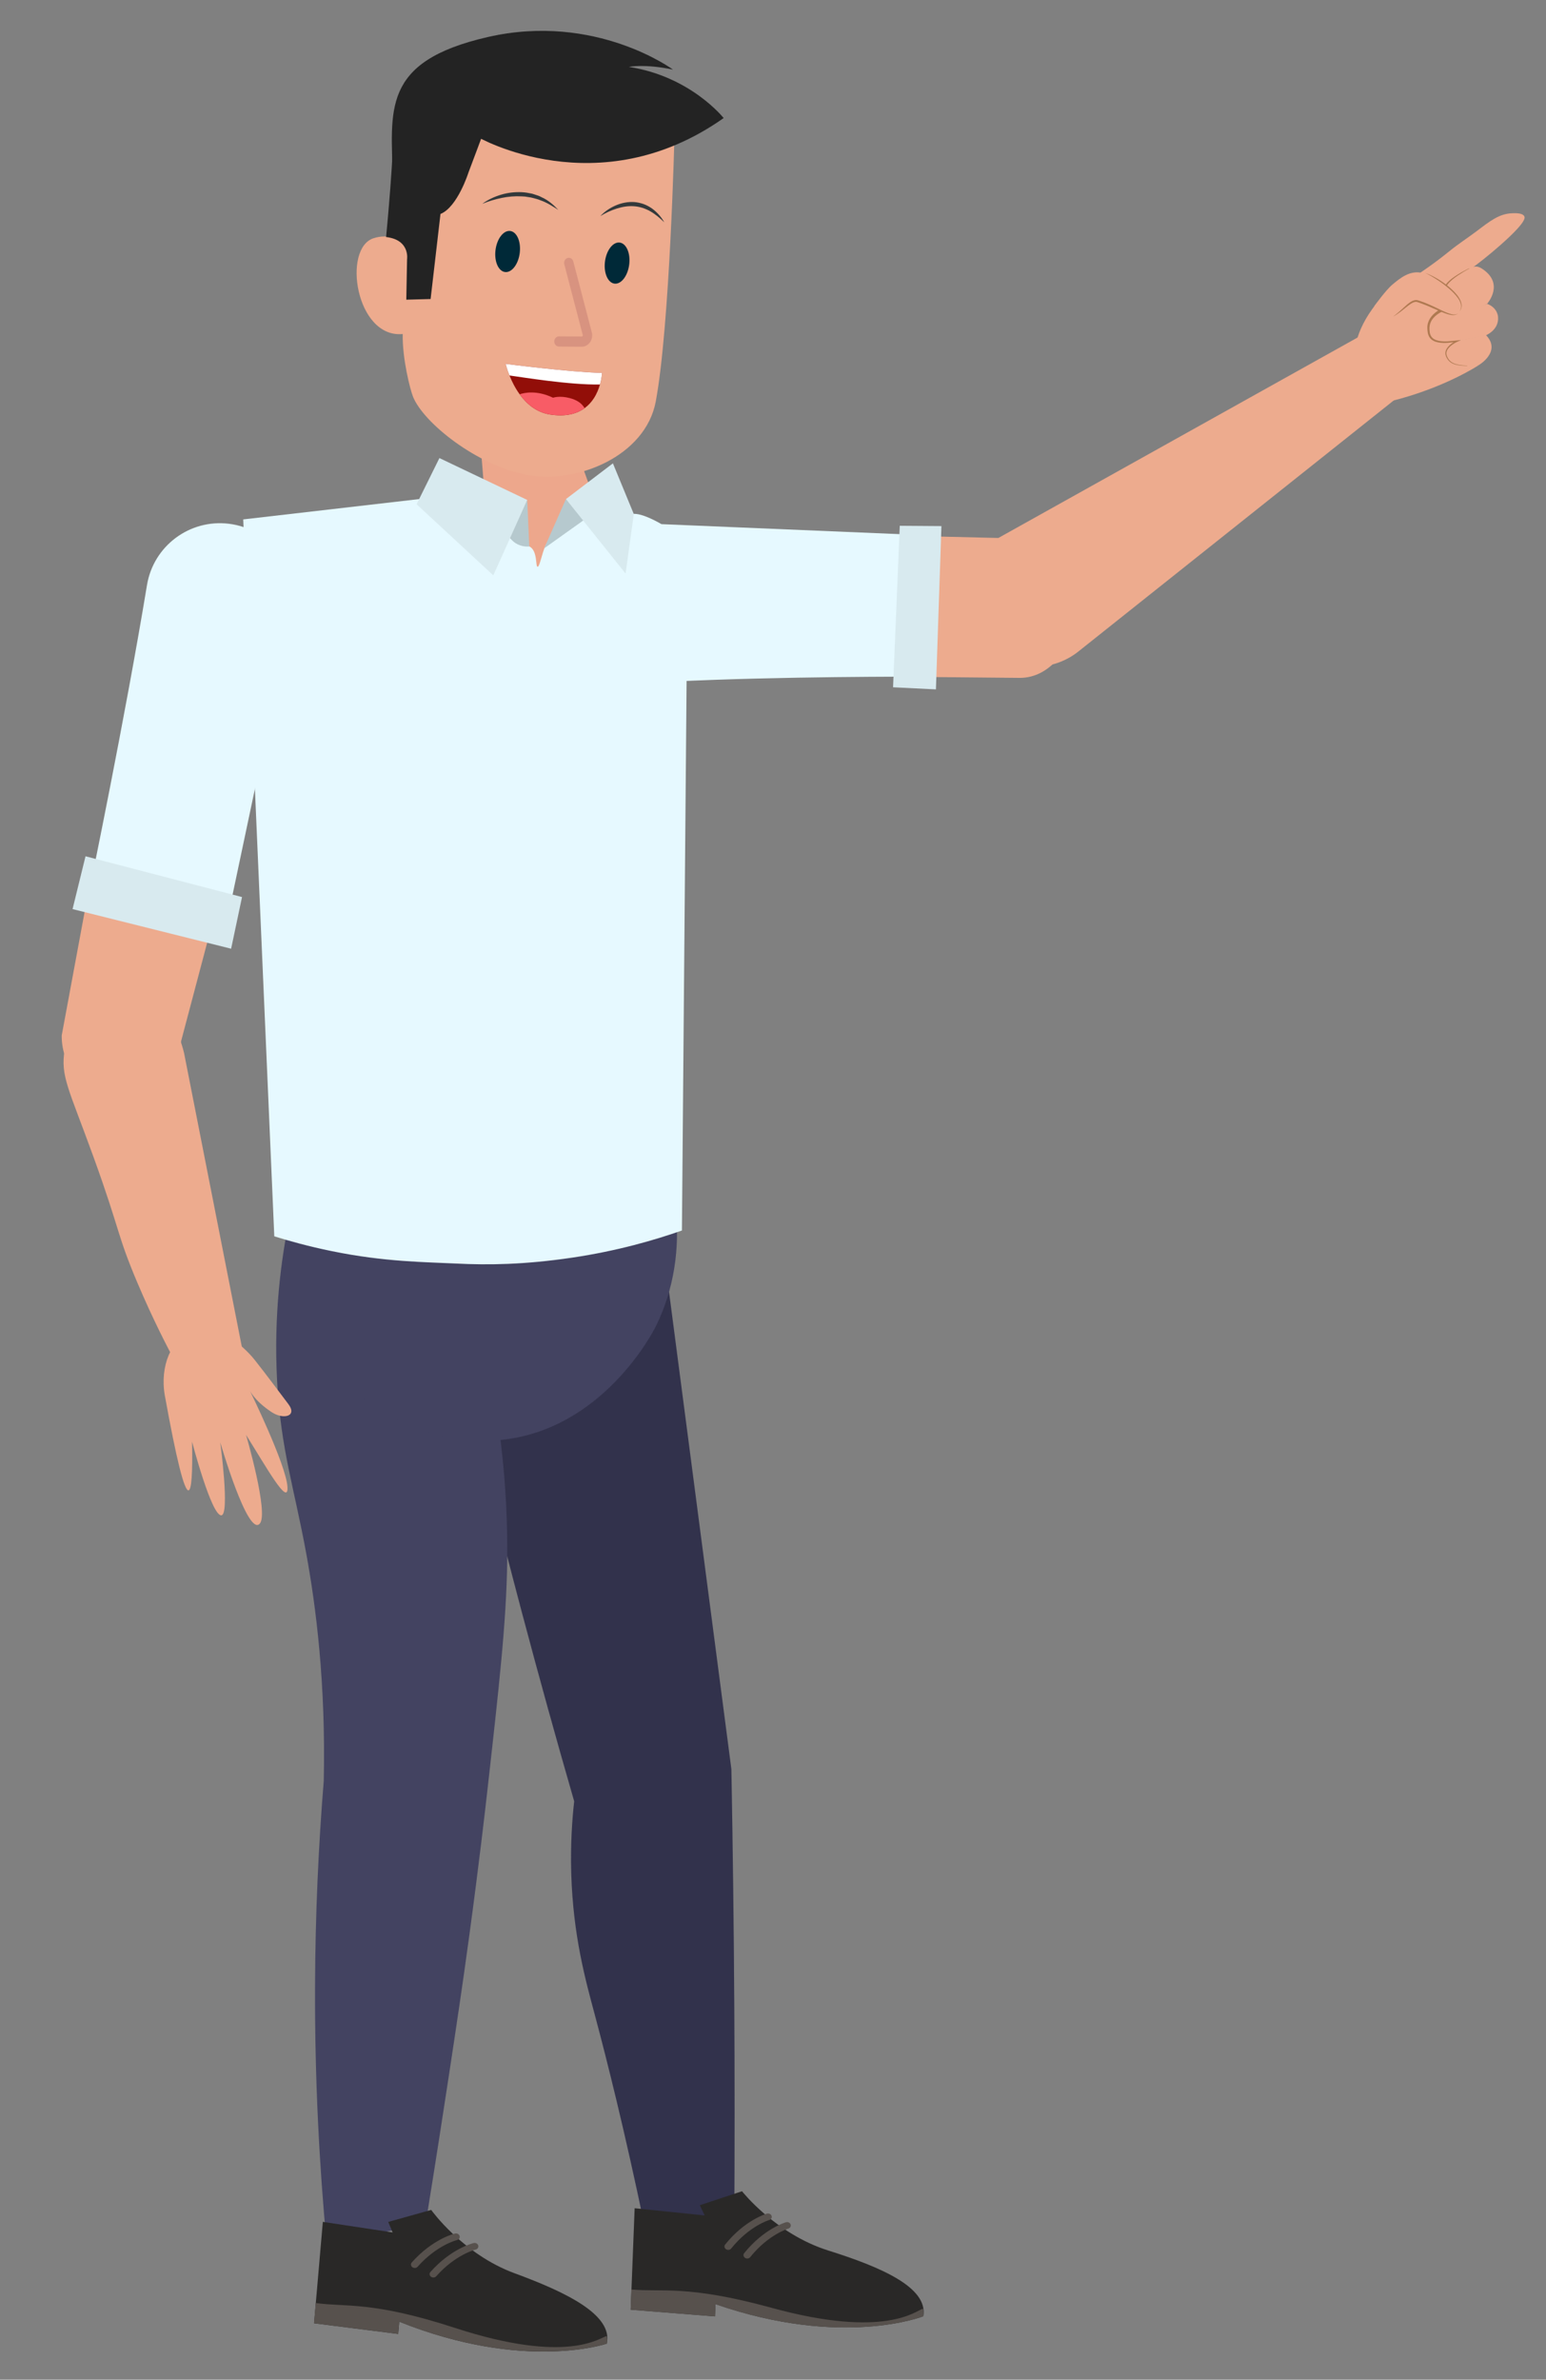 <?xml version="1.0" encoding="utf-8"?>
<!-- Generator: Adobe Illustrator 23.0.1, SVG Export Plug-In . SVG Version: 6.00 Build 0)  -->
<svg version="1.1" id="Layer_1" xmlns="http://www.w3.org/2000/svg" xmlns:xlink="http://www.w3.org/1999/xlink" x="0px" y="0px"
	 viewBox="0 0 551 848" style="enable-background:new 0 0 551 848;" xml:space="preserve">
<rect x="0" y="0" width="551" height="848" fill="#808080" stroke="none"/>
<style type="text/css">
	.st0{fill:#32324C;}
	.st1{fill:#434361;}
	.st2{fill:#EDAB8E;}
	.st3{fill:#E6F9FF;}
	.st4{fill:#D8EAEF;}
	.st5{fill:#EDA78C;}
	.st6{fill:#002938;}
	.st7{fill:#232323;}
	.st8{fill:#33393B;}
	.st9{fill:#ACBABC;}
	.st10{fill:#B6C9CE;}
	.st11{fill:#D89380;}
	.st12{fill:#920E08;}
	.st13{fill:#FFFFFF;}
	.st14{fill:#F85C66;}
	.st15{fill:#AF7951;}
	.st16{fill:#292827;}
	.st17{fill:#57514D;}
</style>
<g>
	<g>
		<g>
			<g>
				<path class="st0" d="M260.67,630.46c0.52,28.05,0.87,56.42,1.04,85.09c0.14,25.14,0.14,50.05,0,74.71
					c-10.72,0.69-21.45,1.38-32.17,2.08c-6.92-33.01-13.04-57.53-17.64-74.71c-3.17-11.84-7.63-27.76-8.3-49.81
					c-0.33-10.78,0.35-19.75,1.04-25.94c-6.36-22.01-12.59-44.5-18.68-67.45c-7.85-29.61-15.1-58.68-21.79-87.17
					c24.21-13.14,48.43-26.29,72.64-39.43C244.76,508.71,252.71,569.58,260.67,630.46z"/>
			</g>
		</g>
		<g>
			<g>
				<g>
					<path class="st1" d="M173.5,639.8c-0.42,3.72-2.66,23.57-6.23,49.81c-2.47,18.2-4.53,31.81-7.26,49.81
						c-2.06,13.61-4.85,31.62-8.3,52.92c-11.76,2.42-23.52,4.84-35.28,7.26c-2.63-27.91-4.25-58.47-4.15-91.32
						c0.08-26.13,1.24-50.75,3.11-73.68c0.75-34.83-2.81-62.27-6.23-80.94c-4.28-23.43-9.04-36.94-10.38-61.22
						c-1.33-24.2,1.55-44.12,4.15-57.07c1.17,2.3,11.08,21.1,32.76,25.06c15.13,2.76,26.99-3.34,30.54-5.35
						c12.62,42.77,14.89,77.58,14.53,101.69C180.45,578.04,177.96,600.21,173.5,639.8z"/>
				</g>
			</g>
			<path class="st1" d="M117.47,486.22c-3.12-4.73-6.57-10.97-9.34-18.68c-4.31-12.02-5.2-22.73-5.19-30.09
				c10.12-1.66,20.64-3.1,31.53-4.25c39.02-4.12,74.85-3.68,106.48-0.94c0.7,7.63,1.1,23.59-7.26,40.47
				c-1.03,2.07-19.19,37.28-56.04,40.47c-20.85,1.81-36.9-7.56-41.51-10.38C127.33,497.44,121.3,491.07,117.47,486.22z"/>
		</g>
	</g>
</g>
<g>
	<g>
		<path class="st2" d="M384.61,231.94l114.53-91.16l-14.61-20.89l-131.12,73.16c-11.28,8.88-12.74,25.43-3.19,36.16l0,0
			C359.1,239.19,374.27,240.4,384.61,231.94z"/>
	</g>
	<g>
		<g>
			<path class="st2" d="M335.29,191.66l-2.54,49.61l30.77,0.29c10.48,0.01,19.11-10.44,19.58-23.71l0,0
				c0.5-14.08-8.33-25.87-19.45-25.96l-28.53-0.68L335.29,191.66z"/>
		</g>
		<g>
			<path class="st3" d="M240.12,242.86c38.22-1.86,84.96-1.74,91.74-1.74l2.58-50.2c-32.89-1.38-65.79-2.76-98.68-4.14
				c-8.24-4.7-11.34-4.13-12.56-2.49c-1.81,2.44,0.9,6.73,0.72,14.57c-0.24,10.39-5.71,13.32-5.31,19.78
				C219.51,232.72,228.99,243.4,240.12,242.86z"/>
			<polygon class="st4" points="335.53,187.47 333.57,245.66 318.29,244.91 320.68,187.36 			"/>
		</g>
	</g>
</g>
<g>
	<g>
		<g>
			<path class="st3" d="M172.05,175.23l-85.36,9.86c3.69,85.16,7.38,170.32,11.07,255.47c5.08,1.58,12.11,3.57,20.61,5.3
				c18.69,3.83,33.28,3.86,44.25,4.4c11.34,0.57,24.31,0.41,41.26-2.1c16.25-2.4,29.57-6.31,39.16-9.68
				c0.7-82.78,1.41-165.56,2.11-248.34L172.05,175.23z"/>
		</g>
	</g>
</g>
<g>
	<g>
		<g>
			<path class="st2" d="M73.88,335.76c-14.5-3.98-29.01-7.96-43.51-11.94c-2.79,15.05-5.58,30.1-8.37,45.15
				c-0.13,11.29,8.14,20.74,18.5,22.08c11.53,1.49,22.88-7.42,24.04-20C67.66,359.28,70.77,347.52,73.88,335.76z"/>
		</g>
		<g>
			<path class="st3" d="M52.39,208.48c-7.91,47.83-19.93,105.84-21.66,114.27l0,0l48.52,13.28l25.03-118.47
				c2.75-14.92-7.64-29.07-22.69-30.92l0,0C67.58,184.92,54.7,194.54,52.39,208.48z"/>
			<polygon class="st4" points="82.37,338.07 25.86,323.95 30.48,305.13 86.26,319.66 			"/>
		</g>
	</g>
</g>
<g>
	<path class="st2" d="M23.04,374.15c-1.56,9.39,1.47,13.77,10.38,38.39c9.5,26.27,8.19,27.21,15.57,44.62
		c5.36,12.64,10.59,22.87,14.53,30.09c7.76-1.39,15.53-2.79,23.29-4.18c-7.07-35.96-14.15-71.93-21.22-107.89
		c-4.05-16.54-16.06-26.42-25.49-25.06C31.34,351.38,24.73,363.95,23.04,374.15z"/>
</g>
<path class="st5" d="M202.15,151.19c3.89,10.76,7.78,21.52,11.67,32.28c-13.08,2.57-17.78,7.26-19.54,11.29
	c-1.19,2.73-1.98,7.3-2.69,7.2c-0.78-0.11,0.05-5.56-2.8-7.18c-0.66-0.37-1.27-0.41-1.46-0.43c-2.8-0.28-13.63-5.62-14.71-19.18
	c-0.95-11.96-1.91-23.91-2.86-35.87L202.15,151.19z"/>
<path class="st2" d="M183.92,33.85c-32.48,4.5-33.64,24.83-33.64,24.83s-3.16,11.71-4.39,30.4c-2.57-3.96-7.39-5.88-12.7-4.21
	c-11.26,3.54-6.4,35.74,10.34,34.16c-0.17,8.89,2.68,19.84,3.66,22.31c3.73,9.33,22.7,24.47,40.51,27.87
	c17.81,3.41,42.37-6.63,46.02-26.16c5.05-27.06,6.68-95.26,6.68-95.26S237.7,26.4,183.92,33.85z"/>
<path class="st6" d="M185.26,89.97c-0.45,4.04-2.75,7.17-5.15,6.98c-2.39-0.19-3.97-3.62-3.53-7.67c0.45-4.04,2.75-7.17,5.15-6.98
	C184.12,82.49,185.7,85.92,185.26,89.97z"/>
<path class="st6" d="M224.27,94.1c-0.45,4.04-2.75,7.17-5.15,6.98c-2.39-0.19-3.97-3.62-3.53-7.67c0.45-4.04,2.75-7.17,5.15-6.98
	C223.14,86.62,224.72,90.06,224.27,94.1z"/>
<path class="st7" d="M174.43,41.35c-8.58-0.63-26.14,6.29-34.71,5.51c0.02,0.06,0.06,0.11,0.07,0.17
	c1.08,3.55-2.18,37.44-2.18,37.44c8.59,0.98,7.47,7.91,7.47,7.91l-0.27,14.41l8.66-0.23l3.52-30.32c6.09-2.44,9.98-14.79,9.98-14.79
	S172.57,46.66,174.43,41.35z"/>
<g>
	<path class="st8" d="M171.89,72.64c1.96-1.47,4.24-2.51,6.61-3.24c2.37-0.72,4.89-1.03,7.39-0.92c1.26,0.04,2.49,0.29,3.73,0.53
		c0.6,0.17,1.2,0.39,1.79,0.58c0.29,0.11,0.6,0.18,0.88,0.32l0.84,0.42c2.29,1.02,4.2,2.7,5.85,4.47c-2.07-1.32-4.06-2.64-6.31-3.4
		c-1.08-0.48-2.24-0.7-3.37-1.01l-1.73-0.28c-0.57-0.12-1.17-0.08-1.75-0.14c-2.34-0.13-4.7,0.09-7.03,0.56
		C176.45,71.01,174.15,71.71,171.89,72.64z"/>
</g>
<g>
	<path class="st8" d="M213.98,76.99c1.49-1.61,3.36-2.86,5.41-3.76c2.04-0.9,4.33-1.37,6.62-1.23c1.14,0.09,2.27,0.33,3.35,0.71
		c1.08,0.39,2.08,0.94,3,1.58c1.83,1.32,3.32,3.02,4.39,4.93c-1.56-1.53-3.21-2.91-5.01-3.94c-1.81-1.02-3.79-1.66-5.83-1.79
		c-2.04-0.15-4.11,0.2-6.11,0.83C217.79,74.96,215.85,75.86,213.98,76.99z"/>
</g>
<path class="st7" d="M170.22,48.8c0,0,42.96,24.85,87.69-6.73c0,0-11.74-14.86-33.76-18.23c0,0,5.55-1.17,15.7,0.96
	c0,0-27.58-20.37-65.92-11.62c-38.34,8.75-34.45,26.16-33.93,50.92"/>
<g>
	<g>
		<line class="st9" x1="102.93" y1="220.39" x2="80.87" y2="319.92"/>
	</g>
</g>
<path class="st10" d="M187.91,178.16c0.24,5.53,0.49,11.05,0.73,16.58c-0.74,0.06-2.82,0.13-4.86-1.17
	c-1.21-0.77-1.94-1.73-2.34-2.34C183.6,186.87,185.75,182.51,187.91,178.16z"/>
<path class="st10" d="M201.7,177.84c-2.59,5.85-5.17,11.71-7.76,17.56c4.77-3.4,9.53-6.79,14.3-10.19
	C206.06,182.76,203.88,180.3,201.7,177.84z"/>
<path class="st4" d="M225.89,183.18c-0.98,7.07-1.96,14.14-2.93,21.21c-7.08-8.85-14.17-17.7-21.25-26.55
	c5.58-4.24,11.15-8.49,16.73-12.73L225.89,183.18z"/>
<path class="st4" d="M148.47,179.69l27.34,25.33c4.03-8.96,8.06-17.91,12.09-26.87c-10.43-4.97-20.86-9.95-31.29-14.92
	L148.47,179.69z"/>
<g>
	<path class="st11" d="M207.32,123.55l-8.12-0.05c-0.92-0.01-1.66-0.83-1.66-1.83c0.01-1,0.76-1.81,1.68-1.81l8.12,0.05
		c0.16,0,0.25-0.09,0.3-0.16c0.05-0.07,0.1-0.2,0.06-0.36l-6.58-25.21c-0.25-0.97,0.26-1.97,1.15-2.25
		c0.89-0.28,1.81,0.28,2.06,1.25l6.58,25.21c0.32,1.24,0.1,2.53-0.62,3.56C209.58,122.97,208.5,123.56,207.32,123.55z"/>
</g>
<g>
	<g>
		<path class="st12" d="M211.61,141.99c-0.83,1.26-1.89,2.46-3.25,3.45c-2.75,2-6.71,3.16-12.43,2.25
			c-4.8-0.77-8.28-3.81-10.72-7.18c-1.66-2.29-2.84-4.73-3.63-6.71c-0.96-2.39-1.36-4.13-1.36-4.13s23.13,2.97,34.34,3.21
			c0,0,0,0,0,0.01c-0.01,0.11-0.08,1.85-0.73,4.12C213.4,138.54,212.71,140.32,211.61,141.99z"/>
	</g>
	<g>
		<path class="st13" d="M213.83,137.01c-10.74,0.22-27.73-2.6-32.25-3.21c-0.96-2.39-1.36-4.13-1.36-4.13s23.13,2.97,34.34,3.21
			c0,0,0,0,0,0.01C214.55,133,214.47,134.74,213.83,137.01z"/>
	</g>
</g>
<g>
	<path class="st14" d="M208.36,145.43c-2.75,2-6.71,3.16-12.43,2.25c-4.8-0.77-8.28-3.81-10.72-7.18c1.63-0.56,6.07-1.56,11.9,1.23
		c0,0,2.29-0.85,6,0.14C205.27,142.45,207.16,143.43,208.36,145.43z"/>
</g>
<g>
	<path class="st2" d="M78.36,473.95c0,0,7.71,4.74,12.35,10.57c4.64,5.84,9.25,12.14,12.04,15.79c3.36,4.39-1.74,5.68-5.95,2.89
		c-6.39-4.23-7.89-7.94-7.89-7.94s13.08,26.64,13.54,34.6c0.42,7.27-7.53-7.06-14.76-18.55c0,0,8.17,27.92,4.9,31.63
		c-4.29,4.87-14.09-28.98-14.09-28.98s3.51,26.04,0.34,26.02c-3.54-0.02-10.39-26.23-10.39-26.23c0.22,11.44-0.2,17.22-1.27,17.34
		c-1.52,0.17-4.33-11.12-8.45-33.89c-1.81-10.55,2.39-19.88,9.38-22.9C72.02,472.63,75.97,473.28,78.36,473.95z"/>
</g>
<g>
	<path class="st2" d="M501.03,100.53c7.04-4.38,12.13-8.25,15.54-11.02c3.09-2.52,6.46-4.69,9.65-7.09
		c4.87-3.68,8.07-6.25,12.7-6.43c1.17-0.04,3.77-0.14,4.36,1.11c0.27,0.56,0.52,2.23-8.47,10.18c-4.2,3.71-7.92,6.58-10.65,8.59
		l-10.59,7.69c0,0,5.71,25.39,13.37,26.62c0,0-12.14,8.06-31.15,12.76c-1.2-0.24-6.15-1.37-9.73-6.11
		c-3.55-4.71-3.31-9.75-3.21-10.98c0.15-1.75,0.41-3.75,1.08-5.84c1.16-3.6,3.56-8.56,8.51-14.01L501.03,100.53z"/>
	<path class="st2" d="M529.97,108.31c0,0,6.61-7.31-1.99-12.7c-2.95-1.85-5.66,0.27-14.61,8.01c0,0,3.98,4.22,6.15,7.84
		C519.52,111.46,526.33,110,529.97,108.31z"/>
	<path class="st2" d="M529.44,119.54c0,0,4.85-1.82,4.47-6.61c0,0-0.1-3.21-3.82-4.64c0,0-6.5,2.16-8.27,2.33
		c0,0-16.56,2.27-16.51,8.07c0.03,2.77,1.71,4.47,8.02,4.1L529.44,119.54z"/>
	<path class="st2" d="M526.94,130.17c0,0,8.42-4.86,2.62-10.81l-14.25,2.97c0,0-4.36,1.56-3.04,4.78
		C513.58,130.3,516.35,131.2,526.94,130.17z"/>
	<g>
		<g>
			<path class="st15" d="M522.92,130.27c-1.32-0.04-2.65-0.14-3.92-0.49c-0.63-0.18-1.24-0.44-1.76-0.81
				c-0.52-0.38-0.95-0.87-1.25-1.44c-0.3-0.57-0.56-1.18-0.49-1.79c0.05-0.62,0.36-1.19,0.76-1.68c0.82-0.98,1.95-1.72,3.1-2.26
				l1.35-0.62l-1.47,0.14l-3.33,0.32c-1.1,0.04-2.21,0.01-3.26-0.22c-1.04-0.22-2.04-0.71-2.57-1.57c-0.54-0.86-0.62-1.97-0.61-3.04
				c0.02-1.05,0.36-2.07,0.96-2.93c0.59-0.86,1.41-1.58,2.3-2.16c0.9-0.58,1.88-1.06,2.89-1.44c1.01-0.39,2.06-0.69,3.12-0.89
				l0.77-0.14l-0.43-0.63c-0.48-0.72-1.12-1.37-1.86-1.83c-0.72-0.48-1.6-0.72-1.94-1.18c-0.36-0.46-0.28-1.33-0.16-2.09
				c0.07-0.39,0.14-0.79,0.25-1.16c0.11-0.33,0.32-0.68,0.55-0.99c0.96-1.25,2.27-2.24,3.59-3.16c1.34-0.91,2.73-1.75,4.16-2.51
				l-0.05-0.09c-1.47,0.7-2.9,1.48-4.28,2.35c-1.36,0.89-2.73,1.82-3.8,3.12c-0.26,0.33-0.5,0.69-0.65,1.12
				c-0.13,0.4-0.25,0.79-0.35,1.2c-0.1,0.4-0.18,0.82-0.21,1.26c-0.02,0.43,0.01,0.94,0.3,1.39c0.3,0.45,0.73,0.68,1.08,0.88
				c0.36,0.2,0.7,0.39,1.01,0.6c0.62,0.43,1.11,0.99,1.51,1.63l0.34-0.77c-2.28,0.37-4.48,1.18-6.39,2.52
				c-0.95,0.67-1.83,1.49-2.47,2.49c-0.65,1-1.02,2.2-1,3.39c0.02,1.13,0.11,2.37,0.79,3.42c0.69,1.06,1.9,1.59,3.02,1.8
				c1.14,0.22,2.29,0.23,3.42,0.16l3.35-0.36l-0.13-0.48c-1.23,0.6-2.36,1.38-3.22,2.46c-0.42,0.54-0.76,1.19-0.8,1.91
				c-0.02,0.35,0.03,0.72,0.14,1.05c0.12,0.33,0.27,0.63,0.43,0.92c0.34,0.59,0.81,1.12,1.37,1.5c0.57,0.38,1.21,0.63,1.86,0.8
				c1.31,0.33,2.65,0.39,3.97,0.39L522.92,130.27z"/>
		</g>
	</g>
	<path class="st2" d="M496.25,101.42c2.55-2.12,6.52-5.6,11.29-3.95c3.86,1.34,16.08,8.45,12.66,13.65
		c-2.07,3.14-7.56-1.48-14.99-3.82c-2.29-0.72-5.16,3.45-8.81,5.53c0,0-5.83,2.92-6.59-3.74
		C489.8,109.09,493.89,103.38,496.25,101.42z"/>
	<g>
		<path class="st15" d="M507.93,97.25c1.52,0.71,2.95,1.58,4.34,2.49c1.39,0.92,2.75,1.89,4.01,2.98c1.27,1.06,2.47,2.24,3.41,3.59
			c0.46,0.68,0.85,1.42,1,2.22c0.17,0.8,0.01,1.66-0.46,2.36c0.56-0.63,0.79-1.54,0.68-2.39c-0.11-0.86-0.48-1.65-0.92-2.38
			c-0.91-1.45-2.14-2.64-3.41-3.75c-1.3-1.08-2.67-2.06-4.11-2.93C511.01,98.59,509.52,97.79,507.93,97.25z"/>
	</g>
	<g>
		<path class="st15" d="M519.63,111.72c-0.95,0.59-2.1,0.35-3.09,0.02c-1.02-0.33-1.99-0.79-2.97-1.25c-1.94-0.94-3.9-1.9-5.94-2.69
			c-0.51-0.2-1.02-0.38-1.54-0.55l-0.78-0.25l-0.22-0.05c-0.07-0.01-0.17-0.02-0.25-0.03c-0.17-0.01-0.32-0.01-0.47,0.02
			c-0.62,0.09-1.14,0.36-1.62,0.66c-0.48,0.3-0.91,0.65-1.32,1c-1.66,1.42-3.15,2.98-4.95,4.2c0.98-0.48,1.87-1.12,2.74-1.77
			c0.86-0.67,1.69-1.37,2.54-2.02c0.85-0.62,1.74-1.32,2.69-1.43c0.25-0.02,0.42-0.02,0.67,0.06l0.76,0.25
			c0.51,0.18,1.01,0.36,1.51,0.56c2.01,0.76,3.96,1.69,5.97,2.53c1.01,0.41,2.02,0.82,3.09,1.1c0.54,0.12,1.09,0.22,1.64,0.2
			C518.65,112.24,519.21,112.08,519.63,111.72z"/>
	</g>
</g>
<path class="st16" d="M153.68,787.49c0,0,11.23,15.78,29.76,22.59c18.53,6.81,35.1,14.86,32.82,25.07c0,0-29.33,10.05-73.96-7.83
	l-0.38,4.37l-29.99-3.8l3.13-36.14l24.86,3.76l-1.54-3.74L153.68,787.49z"/>
<g>
	<path class="st17" d="M162.19,829.55c40.24,13.11,51.59,3.41,54.05,2.88c0.19,0.92,0.2,1.82,0,2.71c0,0-29.33,10.05-73.96-7.83
		l-0.38,4.37l-29.99-3.8l0.63-7.21C123.25,822.19,132.52,819.88,162.19,829.55z"/>
</g>
<g>
	<path class="st17" d="M147.69,808.18c0.43,0.04,0.86-0.11,1.14-0.43c6.89-7.78,13.98-9.5,14.05-9.52c0.71-0.17,1.12-0.82,0.93-1.46
		c-0.2-0.64-0.92-1.02-1.63-0.87c-0.32,0.08-8.01,1.94-15.43,10.32c-0.45,0.51-0.36,1.27,0.22,1.69
		C147.18,808.07,147.43,808.16,147.69,808.18z"/>
</g>
<g>
	<path class="st17" d="M154.33,811.57c0.43,0.04,0.86-0.11,1.14-0.43c6.89-7.78,13.98-9.5,14.05-9.52c0.71-0.16,1.12-0.82,0.93-1.46
		c-0.19-0.64-0.93-1.03-1.63-0.86c-0.32,0.08-8.01,1.94-15.43,10.32c-0.45,0.51-0.36,1.27,0.22,1.69
		C153.83,811.46,154.08,811.55,154.33,811.57z"/>
</g>
<path class="st16" d="M264.46,780.84c0,0,11.93,15.2,30.72,21.11c18.79,5.91,35.68,13.16,33.89,23.43c0,0-28.76,11.4-74.07-4.32
	l-0.17,4.37l-30.06-2.38l1.42-36.16l24.95,2.57l-1.71-3.65L264.46,780.84z"/>
<g>
	<path class="st17" d="M274.93,822.36c40.72,11.17,51.57,0.97,54,0.33c0.23,0.9,0.29,1.81,0.13,2.7c0,0-28.76,11.4-74.07-4.32
		l-0.17,4.37l-30.06-2.38l0.28-7.21C235.77,816.86,244.91,814.12,274.93,822.36z"/>
</g>
<g>
	<path class="st17" d="M259.47,801.74c0.43,0.02,0.85-0.15,1.12-0.49c6.5-8.08,13.48-10.13,13.55-10.15c0.7-0.2,1.08-0.87,0.86-1.5
		c-0.22-0.63-0.97-0.98-1.66-0.79c-0.32,0.09-7.89,2.31-14.89,11.01c-0.43,0.53-0.3,1.28,0.3,1.67
		C258.96,801.66,259.22,801.73,259.47,801.74z"/>
</g>
<g>
	<path class="st17" d="M266.25,804.81c0.43,0.02,0.85-0.15,1.12-0.49c6.5-8.08,13.48-10.13,13.55-10.15c0.7-0.2,1.08-0.87,0.86-1.5
		c-0.22-0.63-0.97-0.98-1.66-0.78c-0.32,0.09-7.89,2.31-14.89,11.01c-0.43,0.53-0.3,1.28,0.3,1.67
		C265.74,804.73,266,804.8,266.25,804.81z"/>
</g>
</svg>
